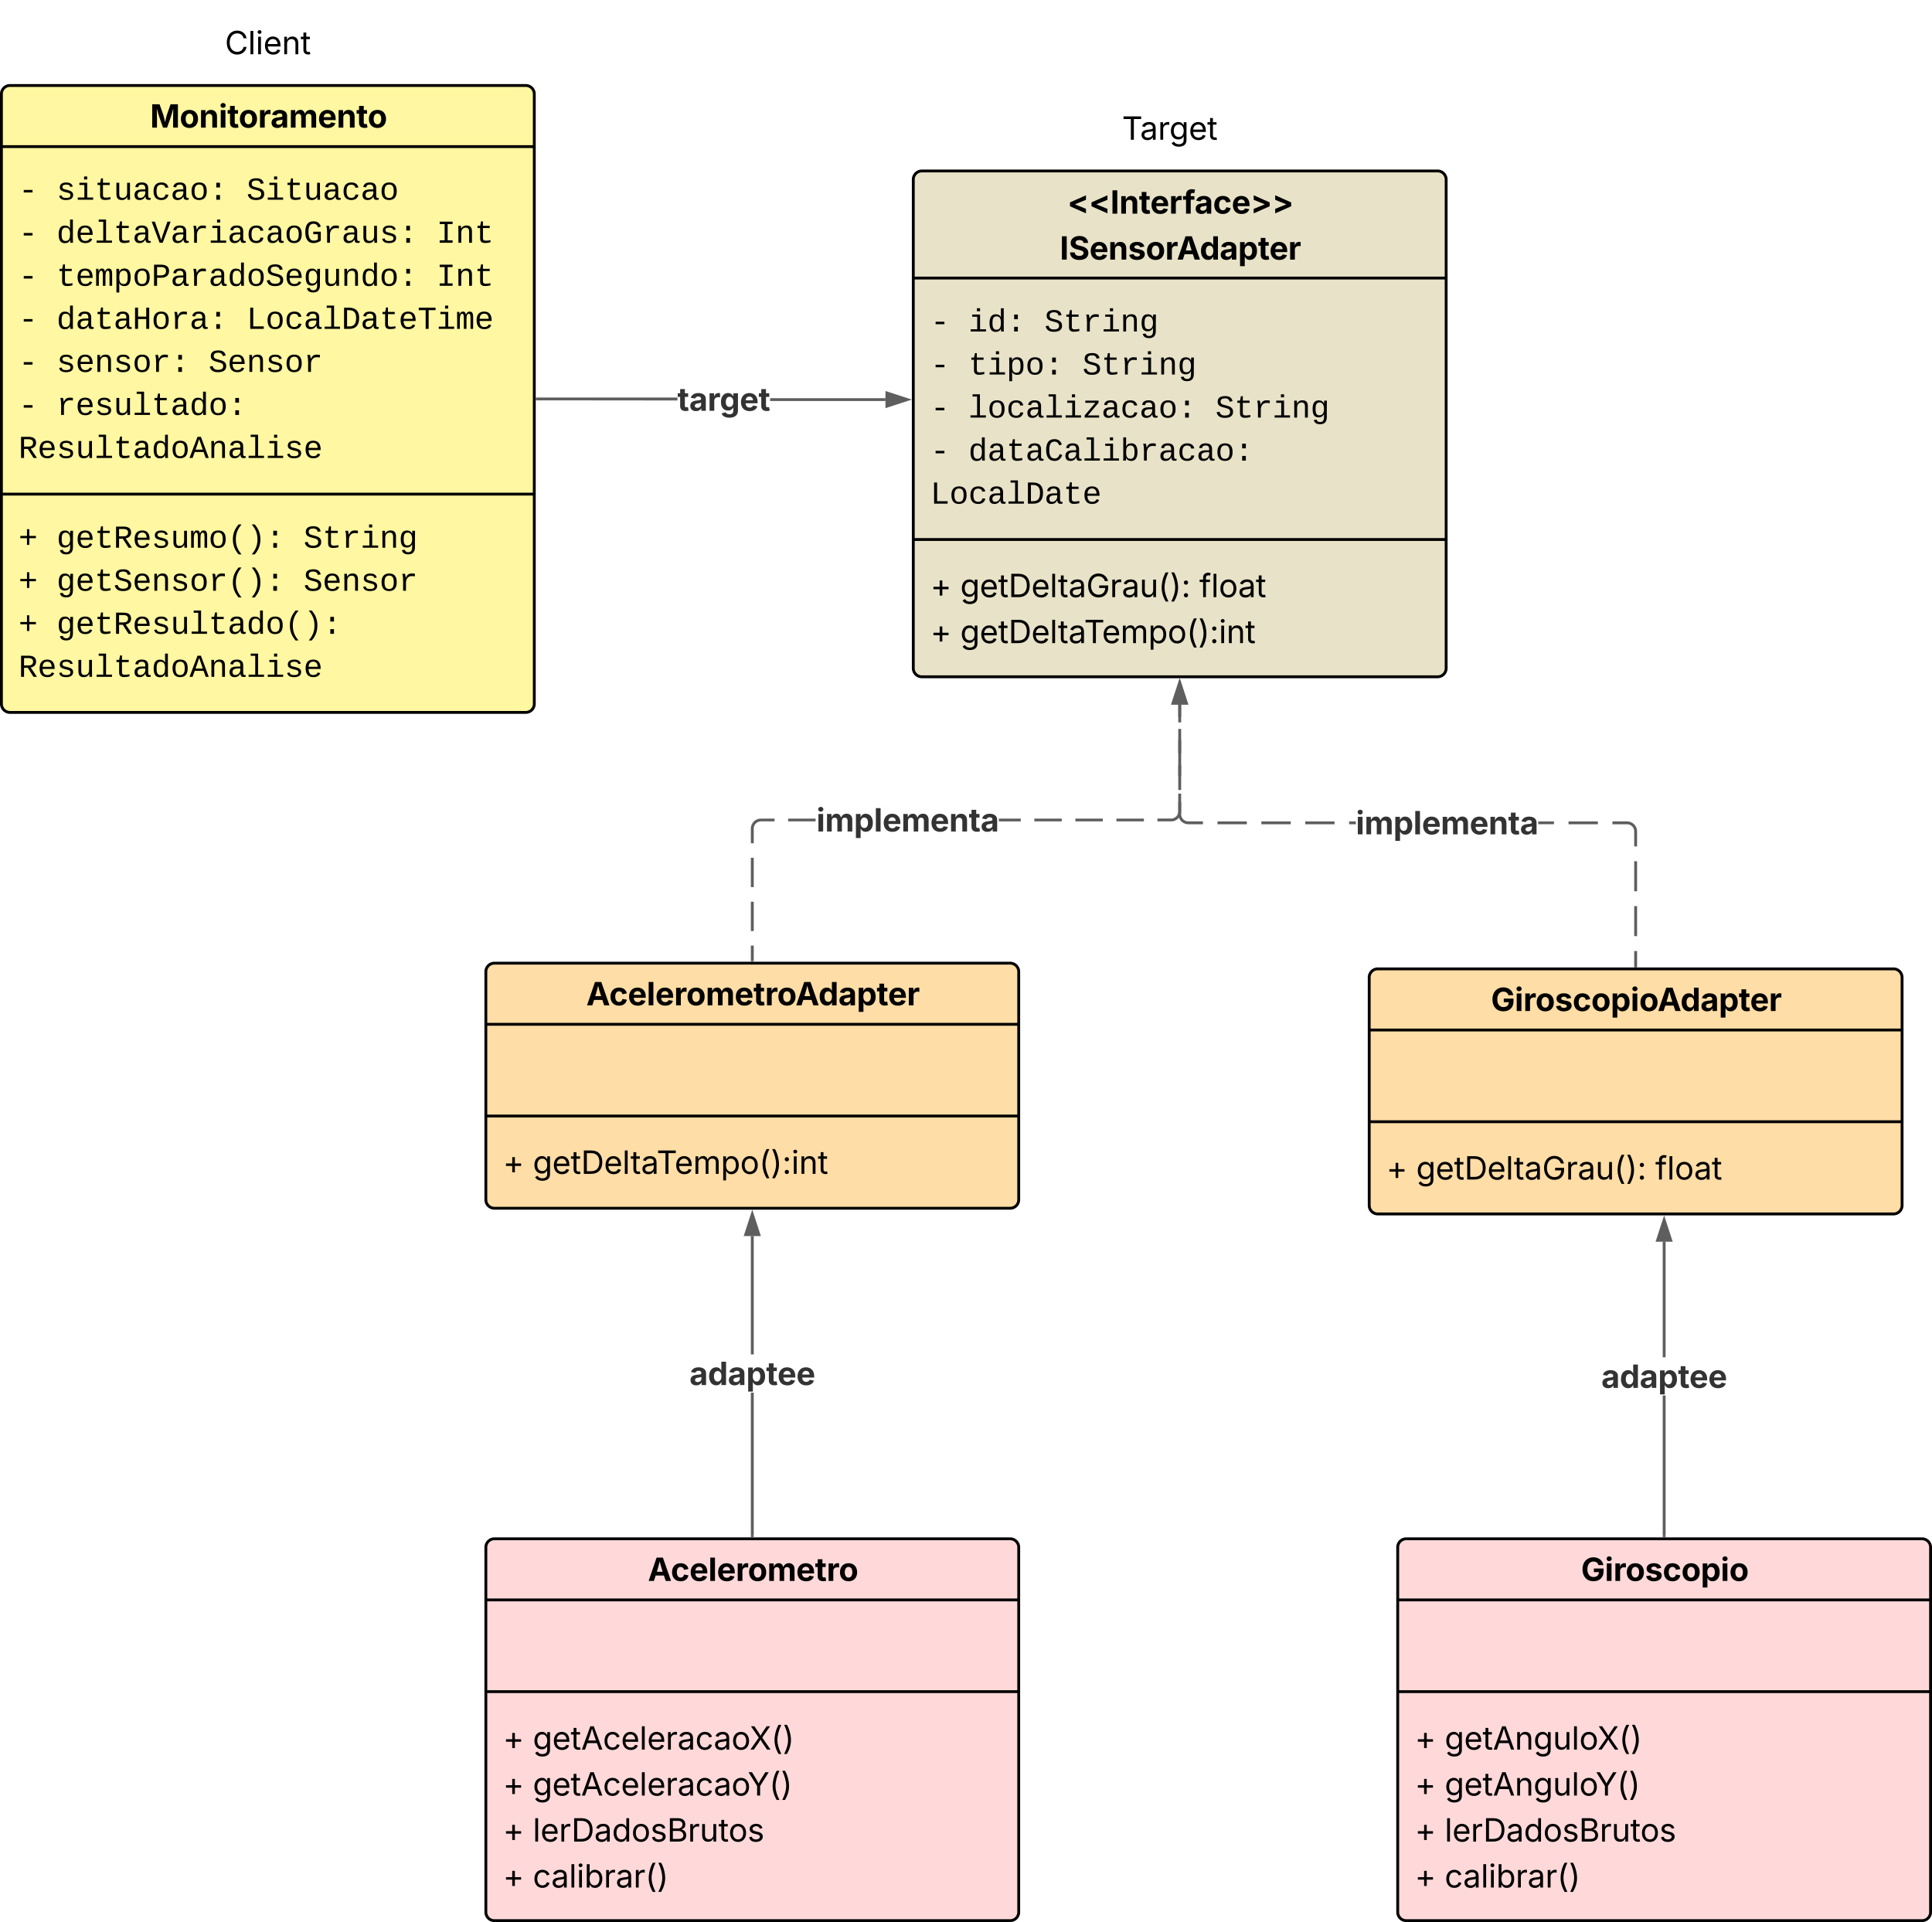 <svg xmlns="http://www.w3.org/2000/svg" xmlns:xlink="http://www.w3.org/1999/xlink" xmlns:lucid="lucid" width="1356" height="1349"><g transform="translate(-219 -340)" lucid:page-tab-id="0_0"><path d="M0 0h2000v2000H0z" fill="#fff"/><path d="M860 466a6 6 0 0 1 6-6h362a6 6 0 0 1 6 6v343a6 6 0 0 1-6 6H866a6 6 0 0 1-6-6z" stroke="#000" stroke-width="2" fill="#e8e2c8"/><path d="M860 535.15h374m-374 183.5h374" stroke="#000" stroke-width="2" fill="none"/><use xlink:href="#a" transform="matrix(1,0,0,1,868,468) translate(100.165 21.951)"/><use xlink:href="#b" transform="matrix(1,0,0,1,868,468) translate(94.843 54.217)"/><use xlink:href="#c" transform="matrix(1,0,0,1,872,543.154) translate(0 29.497)"/><use xlink:href="#d" transform="matrix(1,0,0,1,872,543.154) translate(26.671 29.497)"/><use xlink:href="#e" transform="matrix(1,0,0,1,872,543.154) translate(80.013 29.497)"/><use xlink:href="#c" transform="matrix(1,0,0,1,872,543.154) translate(0 59.705)"/><use xlink:href="#f" transform="matrix(1,0,0,1,872,543.154) translate(26.671 59.705)"/><use xlink:href="#e" transform="matrix(1,0,0,1,872,543.154) translate(106.684 59.705)"/><use xlink:href="#c" transform="matrix(1,0,0,1,872,543.154) translate(0 89.914)"/><use xlink:href="#g" transform="matrix(1,0,0,1,872,543.154) translate(26.671 89.914)"/><use xlink:href="#e" transform="matrix(1,0,0,1,872,543.154) translate(200.033 89.914)"/><use xlink:href="#c" transform="matrix(1,0,0,1,872,543.154) translate(0 120.122)"/><use xlink:href="#h" transform="matrix(1,0,0,1,872,543.154) translate(26.671 120.122)"/><use xlink:href="#i" transform="matrix(1,0,0,1,872,543.154) translate(0 150.33)"/><use xlink:href="#j" transform="matrix(1,0,0,1,872,726.661) translate(0 32.451)"/><use xlink:href="#k" transform="matrix(1,0,0,1,872,726.661) translate(20.953 32.451)"/><use xlink:href="#l" transform="matrix(1,0,0,1,872,726.661) translate(188.791 32.451)"/><use xlink:href="#m" transform="matrix(1,0,0,1,872,726.661) translate(0 64.717)"/><use xlink:href="#n" transform="matrix(1,0,0,1,872,726.661) translate(20.953 64.717)"/><path d="M920 406a6 6 0 0 1 6-6h228a6 6 0 0 1 6 6v48a6 6 0 0 1-6 6H926a6 6 0 0 1-6-6z" fill="none"/><use xlink:href="#o" transform="matrix(1,0,0,1,920,400) translate(86.477 38.084)"/><path d="M220 406a6 6 0 0 1 6-6h362a6 6 0 0 1 6 6v428a6 6 0 0 1-6 6H226a6 6 0 0 1-6-6z" stroke="#000" stroke-width="2" fill="#fff7a1"/><path d="M220 442.9h374M220 686.8h374" stroke="#000" stroke-width="2" fill="none"/><use xlink:href="#p" transform="matrix(1,0,0,1,228,408) translate(96.357 21.584)"/><use xlink:href="#c" transform="matrix(1,0,0,1,232,450.888) translate(0 29.289)"/><use xlink:href="#q" transform="matrix(1,0,0,1,232,450.888) translate(26.671 29.289)"/><use xlink:href="#r" transform="matrix(1,0,0,1,232,450.888) translate(160.026 29.289)"/><use xlink:href="#c" transform="matrix(1,0,0,1,232,450.888) translate(0 59.497)"/><use xlink:href="#s" transform="matrix(1,0,0,1,232,450.888) translate(26.671 59.497)"/><use xlink:href="#t" transform="matrix(1,0,0,1,232,450.888) translate(293.381 59.497)"/><use xlink:href="#c" transform="matrix(1,0,0,1,232,450.888) translate(0 89.705)"/><use xlink:href="#u" transform="matrix(1,0,0,1,232,450.888) translate(26.671 89.705)"/><use xlink:href="#t" transform="matrix(1,0,0,1,232,450.888) translate(293.381 89.705)"/><use xlink:href="#c" transform="matrix(1,0,0,1,232,450.888) translate(0 119.914)"/><use xlink:href="#v" transform="matrix(1,0,0,1,232,450.888) translate(26.671 119.914)"/><use xlink:href="#w" transform="matrix(1,0,0,1,232,450.888) translate(160.026 119.914)"/><use xlink:href="#c" transform="matrix(1,0,0,1,232,450.888) translate(0 150.122)"/><use xlink:href="#x" transform="matrix(1,0,0,1,232,450.888) translate(26.671 150.122)"/><use xlink:href="#y" transform="matrix(1,0,0,1,232,450.888) translate(133.355 150.122)"/><use xlink:href="#c" transform="matrix(1,0,0,1,232,450.888) translate(0 180.33)"/><use xlink:href="#z" transform="matrix(1,0,0,1,232,450.888) translate(26.671 180.33)"/><use xlink:href="#A" transform="matrix(1,0,0,1,232,450.888) translate(0 210.539)"/><use xlink:href="#B" transform="matrix(1,0,0,1,232,694.812) translate(0 29.601)"/><use xlink:href="#C" transform="matrix(1,0,0,1,232,694.812) translate(26.671 29.601)"/><use xlink:href="#e" transform="matrix(1,0,0,1,232,694.812) translate(200.033 29.601)"/><use xlink:href="#B" transform="matrix(1,0,0,1,232,694.812) translate(0 59.809)"/><use xlink:href="#D" transform="matrix(1,0,0,1,232,694.812) translate(26.671 59.809)"/><use xlink:href="#y" transform="matrix(1,0,0,1,232,694.812) translate(200.033 59.809)"/><use xlink:href="#B" transform="matrix(1,0,0,1,232,694.812) translate(0 90.018)"/><use xlink:href="#E" transform="matrix(1,0,0,1,232,694.812) translate(26.671 90.018)"/><use xlink:href="#A" transform="matrix(1,0,0,1,232,694.812) translate(0 120.226)"/><path d="M287 346a6 6 0 0 1 6-6h228a6 6 0 0 1 6 6v48a6 6 0 0 1-6 6H293a6 6 0 0 1-6-6z" fill="none"/><use xlink:href="#F" transform="matrix(1,0,0,1,287.001,340) translate(89.824 38.084)"/><path d="M840.5 619.47v1.95h-80.96v-1.95zm-244.5 1.5v-1.95h98.47V621z" stroke="#5e5e5e" stroke-width=".05" fill="#5e5e5e"/><path d="M596.03 620.98H595V619h1.03z" fill="#5e5e5e"/><path stroke="#5e5e5e" stroke-width=".05" fill="#5e5e5e"/><path d="M855.76 620.44l-14.26 4.64v-9.27z" fill="#5e5e5e"/><path d="M858.92 620.44l-18.4 5.98v-11.95zm-16.45 3.3l10.14-3.3-10.13-3.3z" stroke="#5e5e5e" stroke-width=".05" fill="#5e5e5e"/><use xlink:href="#G" transform="matrix(1,0,0,1,694.465,606.777) translate(0 21.528)"/><path d="M1180 1026a6 6 0 0 1 6-6h362a6 6 0 0 1 6 6v160a6 6 0 0 1-6 6h-362a6 6 0 0 1-6-6z" stroke="#000" stroke-width="2" fill="#ffdda6"/><path d="M1180 1062.9h374m-374 64.38h374" stroke="#000" stroke-width="2" fill="none"/><g><use xlink:href="#H" transform="matrix(1,0,0,1,1188,1028) translate(77.449 21.584)"/></g><g><use xlink:href="#m" transform="matrix(1,0,0,1,1192,1135.276) translate(0 32.584)"/><use xlink:href="#I" transform="matrix(1,0,0,1,1192,1135.276) translate(20.953 32.584)"/><use xlink:href="#J" transform="matrix(1,0,0,1,1192,1135.276) translate(188.791 32.584)"/></g><path d="M1367.98 1018h-1.95v-10.5h1.95zm0-21h-1.95v-21h1.95zm0-31.5h-1.95v-21h1.95zm-5.9-48.9l1.08.26 1 .42.94.58.84.7.7.84.58.93.42 1 .25 1.08.08 1.06V934h-1.95v-10.46l-.07-.83-.18-.75-.3-.73-.42-.67-.5-.6-.6-.5-.68-.43-.73-.3-.76-.18-.84-.06h-10.23v-1.96h10.3zm-21.6 1.88h-20.55v-1.96h20.54zm-169.88 0h-4.67v-1.96h4.67zm-14.93 0h-20.54v-1.96h20.54zm-30.8 0h-20.54v-1.96h20.54zm-30.8 0h-20.54v-1.96h20.54zm-46.1-7.02l.07.83.18.75.3.73.42.67.5.6.6.5.68.43.73.3.76.18.84.06h10.23v1.96h-10.3l-1.06-.1-1.06-.24-1-.42-.94-.58-.83-.7-.7-.84-.6-.93-.4-1-.26-1.08-.07-1.06v-8.6h1.95zm261.7 7h-11v-1.94h11zm-261.7-24.07h-1.94v-17.12h1.95zm0-25.68h-1.94v-17.1h1.95zm0-25.66h-1.94v-8.56h1.95z" stroke="#5e5e5e" stroke-width=".05" fill="#5e5e5e"/><path d="M1367.98 1019h-1.95v-1.03h1.95z" fill="#5e5e5e"/><path stroke="#5e5e5e" stroke-width=".05" fill="#5e5e5e"/><path d="M1051.64 833.5h-9.27l4.63-14.26z" fill="#5e5e5e"/><path d="M1052.98 834.48h-11.96l5.98-18.4zm-9.27-1.95h6.6l-3.3-10.14z" stroke="#5e5e5e" stroke-width=".05" fill="#5e5e5e"/><g><use xlink:href="#K" transform="matrix(1,0,0,1,1170.604,904.056) translate(0 21.528)"/></g><path d="M560 1426a6 6 0 0 1 6-6h362a6 6 0 0 1 6 6v256a6 6 0 0 1-6 6H566a6 6 0 0 1-6-6z" stroke="#000" stroke-width="2" fill="#ffd9d9"/><path d="M560 1462.9h374m-374 64.38h374" stroke="#000" stroke-width="2" fill="none"/><g><use xlink:href="#L" transform="matrix(1,0,0,1,568,1428) translate(105.71 21.584)"/></g><g><use xlink:href="#j" transform="matrix(1,0,0,1,572,1535.276) translate(0 32.685)"/><use xlink:href="#M" transform="matrix(1,0,0,1,572,1535.276) translate(20.953 32.685)"/><use xlink:href="#m" transform="matrix(1,0,0,1,572,1535.276) translate(0 64.951)"/><use xlink:href="#N" transform="matrix(1,0,0,1,572,1535.276) translate(20.953 64.951)"/><use xlink:href="#m" transform="matrix(1,0,0,1,572,1535.276) translate(0 97.217)"/><use xlink:href="#O" transform="matrix(1,0,0,1,572,1535.276) translate(20.953 97.217)"/><use xlink:href="#m" transform="matrix(1,0,0,1,572,1535.276) translate(0 129.482)"/><use xlink:href="#P" transform="matrix(1,0,0,1,572,1535.276) translate(20.953 129.482)"/></g><path d="M560 1022a6 6 0 0 1 6-6h362a6 6 0 0 1 6 6v160a6 6 0 0 1-6 6H566a6 6 0 0 1-6-6z" stroke="#000" stroke-width="2" fill="#ffdda6"/><path d="M560 1058.9h374m-374 64.38h374" stroke="#000" stroke-width="2" fill="none"/><g><use xlink:href="#Q" transform="matrix(1,0,0,1,568,1024) translate(62.481 21.584)"/></g><g><use xlink:href="#m" transform="matrix(1,0,0,1,572,1131.276) translate(0 32.584)"/><use xlink:href="#n" transform="matrix(1,0,0,1,572,1131.276) translate(20.953 32.584)"/></g><path d="M747.98 1014h-1.95v-10.28h1.95zm0-20.56h-1.95V972.9h1.95zm0-30.83h-1.95v-20.54h1.95zm14.62-46.13h-9.56l-.82.07-.77.18-.73.3-.67.42-.6.5-.5.6-.42.68-.3.73-.2.76-.05.84v10.24h-1.95v-10.32l.08-1.05.26-1.06.42-1 .58-.94.7-.83.84-.72.93-.57 1-.42 1.08-.25 1.06-.08h9.64zm28.8 0h-19.2v-1.95h19.2zm172.8 0H945v-1.95h19.2zm28.8 0h-19.2v-1.95H993zm28.8 0h-19.2v-1.95h19.2zm26.18-6.93l-.1 1.05-.24 1.06-.42 1-.57.94-.72.83-.83.72-.93.57-1 .42-1.08.25-1.06.08h-9.64v-1.96h9.56l.83-.06.75-.18.73-.3.67-.42.6-.5.5-.6.42-.68.3-.73.2-.76.06-.84V897h1.95zm-112.58 6.94h-15.3v-1.96h15.3zm112.58-31.98h-1.95v-25h1.95zm0-37.5h-1.95v-12.5h1.95z" stroke="#5e5e5e" stroke-width=".05" fill="#5e5e5e"/><path d="M747.98 1015h-1.95v-1.03h1.95z" fill="#5e5e5e"/><path stroke="#5e5e5e" stroke-width=".05" fill="#5e5e5e"/><path d="M1051.64 833.5h-9.27l4.63-14.26z" fill="#5e5e5e"/><path d="M1052.98 834.48h-11.96l5.98-18.4zm-9.27-1.95h6.6l-3.3-10.14z" stroke="#5e5e5e" stroke-width=".05" fill="#5e5e5e"/><g><use xlink:href="#K" transform="matrix(1,0,0,1,792.026,902.056) translate(0 21.528)"/></g><path d="M1200 1426a6 6 0 0 1 6-6h362a6 6 0 0 1 6 6v256a6 6 0 0 1-6 6h-362a6 6 0 0 1-6-6z" stroke="#000" stroke-width="2" fill="#ffd9d9"/><path d="M1200 1462.9h374m-374 64.38h374" stroke="#000" stroke-width="2" fill="none"/><g><use xlink:href="#R" transform="matrix(1,0,0,1,1208,1428) translate(120.678 21.584)"/></g><g><use xlink:href="#j" transform="matrix(1,0,0,1,1212,1535.276) translate(0 32.685)"/><use xlink:href="#S" transform="matrix(1,0,0,1,1212,1535.276) translate(20.953 32.685)"/><use xlink:href="#m" transform="matrix(1,0,0,1,1212,1535.276) translate(0 64.951)"/><use xlink:href="#T" transform="matrix(1,0,0,1,1212,1535.276) translate(20.953 64.951)"/><use xlink:href="#m" transform="matrix(1,0,0,1,1212,1535.276) translate(0 97.217)"/><use xlink:href="#O" transform="matrix(1,0,0,1,1212,1535.276) translate(20.953 97.217)"/><use xlink:href="#m" transform="matrix(1,0,0,1,1212,1535.276) translate(0 129.482)"/><use xlink:href="#P" transform="matrix(1,0,0,1,1212,1535.276) translate(20.953 129.482)"/></g><path d="M747.98 1418h-1.95v-100.56h1.95zm0-127.44h-1.95v-83.06h1.95z" stroke="#5e5e5e" stroke-width=".05" fill="#5e5e5e"/><path d="M747.98 1419h-1.95v-1.03h1.95z" fill="#5e5e5e"/><path stroke="#5e5e5e" stroke-width=".05" fill="#5e5e5e"/><path d="M751.64 1206.5h-9.27l4.63-14.26z" fill="#5e5e5e"/><path d="M752.98 1207.48h-11.96l5.98-18.4zm-9.27-1.95h6.6l-3.3-10.14z" stroke="#5e5e5e" stroke-width=".05" fill="#5e5e5e"/><g><use xlink:href="#U" transform="matrix(1,0,0,1,702.893,1290.556) translate(0 21.528)"/></g><path d="M1387.98 1418h-1.95v-98.56h1.95zm0-125.44h-1.95v-81.06h1.95z" stroke="#5e5e5e" stroke-width=".05" fill="#5e5e5e"/><path d="M1387.98 1419h-1.95v-1.03h1.95z" fill="#5e5e5e"/><path stroke="#5e5e5e" stroke-width=".05" fill="#5e5e5e"/><path d="M1391.64 1210.5h-9.27l4.63-14.26z" fill="#5e5e5e"/><path d="M1392.98 1211.48h-11.96l5.98-18.4zm-9.27-1.95h6.6l-3.3-10.14z" stroke="#5e5e5e" stroke-width=".05" fill="#5e5e5e"/><g><use xlink:href="#U" transform="matrix(1,0,0,1,1342.893,1292.556) translate(0 21.528)"/></g><defs><path d="M166-471v-247l1019-454v289L492-601v13l693 282v287" id="V"/><path d="M440-1490V0H135v-1490h305" id="W"/><path d="M428-647V0H128v-1118h283l4 231c63-156 176-245 348-245 232 0 384 159 384 421V0H847v-659c0-139-76-222-202-222-128 0-217 86-217 234" id="X"/><path d="M683-1118v229H474v562c0 71 29 104 102 104 23 0 73-7 95-13l43 225C647 9 580 16 520 16 296 16 174-96 174-301v-588H20v-229h154v-266h300v266h209" id="Y"/><path d="M633 22C291 22 81-200 81-553c0-345 210-579 537-579 292 0 525 185 525 567v84H378c7 183 109 277 260 277 105 0 184-46 216-132l272 51C1071-99 893 22 633 22zM380-669h474c-15-146-94-237-233-237-143 0-229 99-241 237" id="Z"/><path d="M128 0v-1118h290v195h12c54-169 184-238 367-200v268c-27-8-86-15-130-15-138 0-239 95-239 234V0H128" id="aa"/><path d="M750-1118v229H516V0H217v-889H20v-229h197v-86c0-238 156-356 363-356 94 0 178 20 215 31l-54 226c-25-7-61-15-100-15-123-3-131 84-125 200h234" id="ab"/><path d="M440 22C227 22 68-92 68-313c0-250 202-322 422-343 195-21 271-24 271-105 0-95-63-149-175-149-116 0-187 57-211 129l-275-46c57-194 237-305 487-305 240 0 474 108 474 379V0H777v-155h-10C713-51 605 22 440 22zm85-211c140 0 238-93 238-211v-121c-37 26-156 42-222 51-111 16-185 59-185 149 0 87 70 132 169 132" id="ac"/><path d="M628 22C291 22 81-210 81-554c0-346 210-578 547-578 265 0 455 142 497 372l-279 52c-25-116-99-188-215-188-160 0-244 139-244 341 0 200 84 341 244 341 116 0 193-74 217-195l279 51C1085-123 896 22 628 22" id="ad"/><path d="M1224-471L205-19v-287l694-281v-14L205-883v-289l1019 454v247" id="ae"/><g id="a"><use transform="matrix(0.011,0,0,0.011,0,0)" xlink:href="#V"/><use transform="matrix(0.011,0,0,0.011,15.082,0)" xlink:href="#V"/><use transform="matrix(0.011,0,0,0.011,30.165,0)" xlink:href="#W"/><use transform="matrix(0.011,0,0,0.011,36.404,0)" xlink:href="#X"/><use transform="matrix(0.011,0,0,0.011,50.239,0)" xlink:href="#Y"/><use transform="matrix(0.011,0,0,0.011,58.16,0)" xlink:href="#Z"/><use transform="matrix(0.011,0,0,0.011,71.398,0)" xlink:href="#aa"/><use transform="matrix(0.011,0,0,0.011,80.881,0)" xlink:href="#ab"/><use transform="matrix(0.011,0,0,0.011,89.29,0)" xlink:href="#ac"/><use transform="matrix(0.011,0,0,0.011,102.192,0)" xlink:href="#ad"/><use transform="matrix(0.011,0,0,0.011,115.267,0)" xlink:href="#Z"/><use transform="matrix(0.011,0,0,0.011,128.505,0)" xlink:href="#ae"/><use transform="matrix(0.011,0,0,0.011,143.587,0)" xlink:href="#ae"/></g><path d="M681 22C323 22 94-145 85-462h297c10 151 131 226 296 226 163 0 271-77 271-190 0-102-95-149-257-189l-164-41c-252-61-403-188-403-405 0-269 236-449 560-449 330 0 546 183 551 445H941c-11-119-106-188-259-188-156 0-244 72-244 172-3 156 226 185 373 221 250 61 445 186 445 436 0 271-213 446-575 446" id="af"/><path d="M572 22C302 22 117-98 78-306l279-48c29 105 101 156 224 156 114 0 185-48 185-115 0-118-228-130-337-155-215-49-322-150-322-317 0-215 187-347 470-347 265 0 424 116 466 298l-266 47c-24-76-87-130-196-130-98 0-174 46-174 113 0 56 38 95 144 117l201 40c216 44 320 143 320 302 0 220-207 367-500 367" id="ag"/><path d="M628 22C291 22 81-210 81-554c0-346 210-578 547-578 336 0 547 232 547 578 0 344-211 576-547 576zm0-236c160 0 242-146 242-341 0-197-82-341-242-341S387-753 387-555c0 195 81 341 241 341" id="ah"/><path d="M49 0l509-1490h400L1480 0h-339l-115-346H497L386 0H49zm524-585h374c-75-213-124-402-192-666-66 268-110 453-182 666" id="ai"/><path d="M537 19C279 19 81-185 81-557c0-382 206-575 454-575 190 0 278 113 318 202h10v-560h300V0H868v-179h-15C812-89 719 19 537 19zm92-241c153 0 240-134 240-336 0-203-86-334-240-334-158 0-240 138-240 334 0 197 84 336 240 336" id="aj"/><path d="M128 418v-1536h295v188h14c41-89 129-202 319-202 248 0 453 193 453 575 0 372-197 576-455 576-183 0-275-108-317-198h-9v597H128zm534-640c156 0 240-139 240-336 0-196-83-334-240-334-154 0-241 131-241 334 0 202 88 336 241 336" id="ak"/><g id="b"><use transform="matrix(0.011,0,0,0.011,0,0)" xlink:href="#W"/><use transform="matrix(0.011,0,0,0.011,6.239,0)" xlink:href="#af"/><use transform="matrix(0.011,0,0,0.011,20.79,0)" xlink:href="#Z"/><use transform="matrix(0.011,0,0,0.011,34.028,0)" xlink:href="#X"/><use transform="matrix(0.011,0,0,0.011,47.862,0)" xlink:href="#ag"/><use transform="matrix(0.011,0,0,0.011,60.308,0)" xlink:href="#ah"/><use transform="matrix(0.011,0,0,0.011,73.937,0)" xlink:href="#aa"/><use transform="matrix(0.011,0,0,0.011,82.107,0)" xlink:href="#ai"/><use transform="matrix(0.011,0,0,0.011,98.188,0)" xlink:href="#aj"/><use transform="matrix(0.011,0,0,0.011,112.196,0)" xlink:href="#ac"/><use transform="matrix(0.011,0,0,0.011,125.098,0)" xlink:href="#ak"/><use transform="matrix(0.011,0,0,0.011,139.106,0)" xlink:href="#Y"/><use transform="matrix(0.011,0,0,0.011,147.027,0)" xlink:href="#Z"/><use transform="matrix(0.011,0,0,0.011,160.265,0)" xlink:href="#aa"/></g><path d="M334-464v-160h560v160H334" id="al"/><use transform="matrix(0.011,0,0,0.011,0,0)" xlink:href="#al" id="c"/><path d="M745-142h380V0H143v-142h422v-798H246v-142h499v940zM545-1292v-192h200v192H545" id="am"/><path d="M865-914c-3-187-2-380-2-570h180v1261c0 76 1 155 6 223H877c-8-49-9-116-10-174h-5C801-44 708 26 530 26c-135 0-234-46-297-139s-95-232-95-419c0-377 131-566 392-566 176 0 271 63 335 184zm-286-51c-222 0-255 197-255 427 0 229 31 425 253 425 237 0 286-195 286-441 0-238-52-411-284-411" id="an"/><path d="M496 0v-299h235V0H496zm0-783v-299h235v299H496" id="ao"/><g id="d"><use transform="matrix(0.011,0,0,0.011,0,0)" xlink:href="#am"/><use transform="matrix(0.011,0,0,0.011,13.336,0)" xlink:href="#an"/><use transform="matrix(0.011,0,0,0.011,26.671,0)" xlink:href="#ao"/></g><path d="M614-1226c-167 1-283 53-283 213 0 183 186 193 334 234 230 63 463 120 463 409 0 286-219 387-518 390C309 23 131-98 79-338l185-37c34 165 149 248 351 246 184-2 324-58 324-238 0-203-207-221-372-266-210-57-422-111-422-377 0-267 201-356 470-360 279-5 430 101 480 324l-188 33c-28-141-121-215-293-213" id="ap"/><path d="M682 16c-209 0-323-80-324-285v-671H190v-142h170l58-282h120v282h432v142H538v652c2 114 60 155 182 155 106 0 209-16 297-34v137C921-4 806 16 682 16" id="aq"/><path d="M839-1102c70 0 148 7 206 17v167c-112-18-268-36-363 15-129 69-208 203-208 395V0H294c-10-367 32-789-52-1082h171c21 75 41 161 48 250h5c67-152 152-270 373-270" id="ar"/><path d="M706-1102c241 0 344 136 343 381V0H868v-695c1-168-57-273-220-268-190 6-283 138-283 336V0H185c-3-360 6-732-6-1082h170c4 54 7 126 8 185h3c63-121 164-204 346-205" id="as"/><path d="M1048-32c-2 300-135 456-433 456-222-1-358-88-400-267l184-25c22 99 100 157 222 156 184-2 248-125 248-315 0-64 3-133-2-194C807-100 706-13 524-12c-306 0-381-228-381-537 0-318 85-550 400-550 164 0 271 83 325 202h3c1-60 3-134 12-185h171c-13 339-4 702-6 1050zM585-145c210-8 284-178 284-406 0-192-52-331-177-392-33-16-69-22-104-22-223 2-259 184-259 414 0 229 31 415 256 406" id="at"/><g id="e"><use transform="matrix(0.011,0,0,0.011,0,0)" xlink:href="#ap"/><use transform="matrix(0.011,0,0,0.011,13.336,0)" xlink:href="#aq"/><use transform="matrix(0.011,0,0,0.011,26.671,0)" xlink:href="#ar"/><use transform="matrix(0.011,0,0,0.011,40.007,0)" xlink:href="#am"/><use transform="matrix(0.011,0,0,0.011,53.342,0)" xlink:href="#as"/><use transform="matrix(0.011,0,0,0.011,66.678,0)" xlink:href="#at"/></g><path d="M698-1104c312 3 392 244 392 558 0 315-82 566-392 566-169 0-277-65-331-184h-5c8 188 2 394 4 589H185V-858c0-76-1-156-6-224h175c6 52 9 120 10 178h4c58-122 150-202 330-200zm-49 991c225 0 255-203 255-433 0-225-32-419-253-419-236 0-285 192-285 441 0 237 53 411 283 411" id="au"/><path d="M615-1102c343 0 484 203 482 560-1 347-147 562-488 562-336 0-475-219-479-562-4-349 156-560 485-560zm-8 989c240 0 301-180 301-429 0-245-55-427-290-427-236 0-299 181-299 427 0 243 61 429 288 429" id="av"/><g id="f"><use transform="matrix(0.011,0,0,0.011,0,0)" xlink:href="#aq"/><use transform="matrix(0.011,0,0,0.011,13.336,0)" xlink:href="#am"/><use transform="matrix(0.011,0,0,0.011,26.671,0)" xlink:href="#au"/><use transform="matrix(0.011,0,0,0.011,40.007,0)" xlink:href="#av"/><use transform="matrix(0.011,0,0,0.011,53.342,0)" xlink:href="#ao"/></g><path d="M736-142h380V0H134v-142h422v-1200H267v-142h469v1342" id="aw"/><path d="M631 20c-350 0-501-215-501-562 0-355 162-560 502-560 250 0 399 118 446 323l-192 14c-23-124-109-196-262-196-242 0-305 171-305 415 1 245 61 427 304 427 151 0 248-77 267-215l190 12C1039-107 883 20 631 20" id="ax"/><path d="M1000-272c3 95 12 159 101 161 21 0 41-3 59-7V-6c-44 10-86 16-139 16-141 2-191-84-197-217h-6C748-76 648 20 446 20c-207 0-318-120-318-322 0-266 194-348 454-354l236-4c12-191-40-305-222-305-140 0-220 47-232 172l-188-17c33-204 181-292 423-292 255 0 401 118 401 364v466zm-683-27c0 109 63 184 175 182 166-3 259-96 306-217 24-65 20-120 20-200-232 7-501-28-501 235" id="ay"/><path d="M147 0v-137l681-806H187v-139h844v137L349-139h719V0H147" id="az"/><g id="g"><use transform="matrix(0.011,0,0,0.011,0,0)" xlink:href="#aw"/><use transform="matrix(0.011,0,0,0.011,13.336,0)" xlink:href="#av"/><use transform="matrix(0.011,0,0,0.011,26.671,0)" xlink:href="#ax"/><use transform="matrix(0.011,0,0,0.011,40.007,0)" xlink:href="#ay"/><use transform="matrix(0.011,0,0,0.011,53.342,0)" xlink:href="#aw"/><use transform="matrix(0.011,0,0,0.011,66.678,0)" xlink:href="#am"/><use transform="matrix(0.011,0,0,0.011,80.013,0)" xlink:href="#az"/><use transform="matrix(0.011,0,0,0.011,93.349,0)" xlink:href="#ay"/><use transform="matrix(0.011,0,0,0.011,106.684,0)" xlink:href="#ax"/><use transform="matrix(0.011,0,0,0.011,120.02,0)" xlink:href="#ay"/><use transform="matrix(0.011,0,0,0.011,133.355,0)" xlink:href="#av"/><use transform="matrix(0.011,0,0,0.011,146.691,0)" xlink:href="#ao"/></g><path d="M650-1214c-281 0-336 244-336 533 0 295 60 546 347 546 188 0 263-142 322-282l159 65C1058-155 935 20 659 20c-401 0-546-295-546-701 0-407 135-689 536-689 264 0 391 146 466 335l-168 65c-47-129-127-244-297-244" id="aA"/><path d="M365-904c58-129 161-200 334-200 130 0 228 46 293 138s98 233 98 420c0 189-34 331-102 425S824 20 698 20c-170 0-275-64-336-184 0 55-3 116-9 164H179c5-68 6-147 6-223v-1261h180c-2 193 4 394-4 580h4zm283 791c221 0 256-197 256-427 0-229-34-425-254-425-236 0-285 195-285 441 0 237 53 411 283 411" id="aB"/><g id="h"><use transform="matrix(0.011,0,0,0.011,0,0)" xlink:href="#an"/><use transform="matrix(0.011,0,0,0.011,13.336,0)" xlink:href="#ay"/><use transform="matrix(0.011,0,0,0.011,26.671,0)" xlink:href="#aq"/><use transform="matrix(0.011,0,0,0.011,40.007,0)" xlink:href="#ay"/><use transform="matrix(0.011,0,0,0.011,53.342,0)" xlink:href="#aA"/><use transform="matrix(0.011,0,0,0.011,66.678,0)" xlink:href="#ay"/><use transform="matrix(0.011,0,0,0.011,80.013,0)" xlink:href="#aw"/><use transform="matrix(0.011,0,0,0.011,93.349,0)" xlink:href="#am"/><use transform="matrix(0.011,0,0,0.011,106.684,0)" xlink:href="#aB"/><use transform="matrix(0.011,0,0,0.011,120.02,0)" xlink:href="#ar"/><use transform="matrix(0.011,0,0,0.011,133.355,0)" xlink:href="#ay"/><use transform="matrix(0.011,0,0,0.011,146.691,0)" xlink:href="#ax"/><use transform="matrix(0.011,0,0,0.011,160.026,0)" xlink:href="#ay"/><use transform="matrix(0.011,0,0,0.011,173.362,0)" xlink:href="#av"/><use transform="matrix(0.011,0,0,0.011,186.697,0)" xlink:href="#ao"/></g><path d="M237 0v-1349h191v1193h672V0H237" id="aC"/><path d="M473-1349c438-1 655 221 652 661C1122-268 945-8 532 0H162v-1349h311zm42 1193c308-4 416-205 418-532 2-330-131-509-459-505H353v1037h162" id="aD"/><path d="M617-1102c355 0 481 238 477 599H322c5 222 84 388 301 388 144 0 244-59 284-166l158 45C1002-72 854 20 623 20c-342 0-490-220-490-568 0-346 151-554 484-554zm291 461c-18-192-90-328-289-328-194 0-287 128-295 328h584" id="aE"/><g id="i"><use transform="matrix(0.011,0,0,0.011,0,0)" xlink:href="#aC"/><use transform="matrix(0.011,0,0,0.011,13.336,0)" xlink:href="#av"/><use transform="matrix(0.011,0,0,0.011,26.671,0)" xlink:href="#ax"/><use transform="matrix(0.011,0,0,0.011,40.007,0)" xlink:href="#ay"/><use transform="matrix(0.011,0,0,0.011,53.342,0)" xlink:href="#aw"/><use transform="matrix(0.011,0,0,0.011,66.678,0)" xlink:href="#aD"/><use transform="matrix(0.011,0,0,0.011,80.013,0)" xlink:href="#ay"/><use transform="matrix(0.011,0,0,0.011,93.349,0)" xlink:href="#aq"/><use transform="matrix(0.011,0,0,0.011,106.684,0)" xlink:href="#aE"/></g><path d="M593-100v-404H195v-159h398v-403h169v403h398v159H762v404H593" id="aF"/><use transform="matrix(0.011,0,0,0.011,0,0)" xlink:href="#aF" id="j"/><path d="M611 442c-248 0-391-105-460-228l146-94c47 65 117 165 314 165 178 0 307-82 307-266v-224h-17C863-141 792-18 576-18c-268 0-472-195-472-546 0-346 197-568 476-568 216 0 288 133 326 193h17v-179h175V29c0 289-215 413-487 413zm-5-620c203 0 314-146 314-390 0-237-108-403-314-403-213 0-319 180-319 403 0 230 109 390 319 390" id="aG"/><path d="M628 24c-324 0-524-230-524-574 0-343 198-582 503-582 237 0 487 146 487 559v75H286c9 234 145 362 343 362 132 0 231-58 273-172l174 48C1024-91 857 24 628 24zM287-650h624c-17-190-120-322-304-322-192 0-309 151-320 322" id="aH"/><path d="M598-1118v154H368v674c0 100 37 144 132 144 23 0 62-6 92-12L629-6c-37 13-88 20-134 20-193 0-307-107-307-290v-688H20v-154h168v-266h180v266h230" id="aI"/><path d="M645 0H180v-1490h484c435 0 692 280 692 742 0 466-257 748-711 748zM370-168h263c363 0 539-218 539-580 0-358-176-574-521-574H370v1154" id="aJ"/><path d="M338-1490V0H158v-1490h180" id="aK"/><path d="M471 26C259 26 90-98 90-318c0-256 228-303 435-329 202-27 287-16 287-108 0-139-79-219-234-219-161 0-248 86-283 164l-173-57c86-203 278-265 451-265 150 0 419 46 419 395V0H815v-152h-12C765-73 660 26 471 26zm31-159c199 0 310-134 310-271v-155c-30 35-226 55-295 64-131 17-246 59-246 186 0 116 97 176 231 176" id="aL"/><path d="M789 20c-398 0-667-293-667-764 0-473 273-766 655-766 315 0 558 198 612 487h-196c-61-191-204-311-415-311-262 0-471 207-471 590 0 380 208 588 482 588 249 0 420-165 425-427H828v-166h572v163c0 370-256 606-611 606" id="aM"/><path d="M158 0v-1118h174v172h12c41-113 157-188 290-188 26 0 70 2 91 3v181c-11-2-60-10-108-10-161 0-279 109-279 260V0H158" id="aN"/><path d="M537 14c-226 0-379-139-379-422v-710h180v695c0 172 97 275 253 275 160 0 281-109 281-300v-670h181V0H879v-209C806-46 684 14 537 14" id="aO"/><path d="M218-607c0-325 108-727 258-974h175c-155 315-250 682-250 974 0 265 78 531 250 886H476C306-10 218-315 218-607" id="aP"/><path d="M96 279C273-86 346-350 346-607c0-292-95-659-250-974h175c150 246 258 650 258 974 0 297-91 602-258 886H96" id="aQ"/><path d="M295 13c-75 0-135-60-135-135s60-135 135-135 135 60 135 135S370 13 295 13zm0-809c-75 0-135-60-135-135s60-135 135-135 135 60 135 135-60 135-135 135" id="aR"/><g id="k"><use transform="matrix(0.011,0,0,0.011,0,0)" xlink:href="#aG"/><use transform="matrix(0.011,0,0,0.011,13.628,0)" xlink:href="#aH"/><use transform="matrix(0.011,0,0,0.011,26.584,0)" xlink:href="#aI"/><use transform="matrix(0.011,0,0,0.011,33.854,0)" xlink:href="#aJ"/><use transform="matrix(0.011,0,0,0.011,49.891,0)" xlink:href="#aH"/><use transform="matrix(0.011,0,0,0.011,62.847,0)" xlink:href="#aK"/><use transform="matrix(0.011,0,0,0.011,68.555,0)" xlink:href="#aI"/><use transform="matrix(0.011,0,0,0.011,75.933,0)" xlink:href="#aL"/><use transform="matrix(0.011,0,0,0.011,88.411,0)" xlink:href="#aM"/><use transform="matrix(0.011,0,0,0.011,104.991,0)" xlink:href="#aN"/><use transform="matrix(0.011,0,0,0.011,113.357,0)" xlink:href="#aL"/><use transform="matrix(0.011,0,0,0.011,125.836,0)" xlink:href="#aO"/><use transform="matrix(0.011,0,0,0.011,138.976,0)" xlink:href="#aP"/><use transform="matrix(0.011,0,0,0.011,147.081,0)" xlink:href="#aQ"/><use transform="matrix(0.011,0,0,0.011,155.187,0)" xlink:href="#aR"/></g><path d="M678-1118v154H420V0H240v-964H20v-154h220v-149c0-194 155-293 318-293 85 0 141 18 168 30l-50 154c-19-6-47-17-97-17-111 0-159 58-159 166v109h258" id="aS"/><path d="M613 24c-304 0-509-231-509-576 0-350 205-580 509-580 305 0 511 230 511 580 0 345-206 576-511 576zm0-161c226 0 329-195 329-415 0-222-103-419-329-419-223 0-326 196-326 419 0 220 103 415 326 415" id="aT"/><g id="l"><use transform="matrix(0.011,0,0,0.011,0,0)" xlink:href="#aS"/><use transform="matrix(0.011,0,0,0.011,8.225,0)" xlink:href="#aK"/><use transform="matrix(0.011,0,0,0.011,13.607,0)" xlink:href="#aT"/><use transform="matrix(0.011,0,0,0.011,27.148,0)" xlink:href="#aL"/><use transform="matrix(0.011,0,0,0.011,39.627,0)" xlink:href="#aI"/></g><use transform="matrix(0.011,0,0,0.011,0,0)" xlink:href="#aF" id="m"/><path d="M98-1322v-168h1126v168H757V0H567v-1322H98" id="aU"/><path d="M158 0v-1118h175l1 205c55-151 181-225 313-225 147 0 245 90 285 228 53-141 190-228 352-228 194 0 352 125 352 384V0h-181v-749c0-161-105-225-225-225-151 0-243 103-243 244V0H807v-767c0-124-93-207-219-207-131 0-250 92-250 270V0H158" id="aV"/><path d="M158 418v-1536h174v179h20c37-59 106-193 324-193 279 0 474 222 474 576 0 356-194 580-473 580-213 0-288-135-325-197h-14v591H158zm492-555c209 0 317-186 317-421 0-232-105-413-317-413-206 0-314 166-314 413 0 249 111 421 314 421" id="aW"/><path d="M158 0v-1118h180V0H158zm91-1301c-68 0-125-53-125-119s57-119 125-119c69 0 126 53 126 119s-57 119-126 119" id="aX"/><path d="M338-670V0H158v-1118h173l1 207c72-158 192-221 342-221 226 0 378 139 378 422V0H872v-695c0-172-96-275-252-275-161 0-282 109-282 300" id="aY"/><g id="n"><use transform="matrix(0.011,0,0,0.011,0,0)" xlink:href="#aG"/><use transform="matrix(0.011,0,0,0.011,13.628,0)" xlink:href="#aH"/><use transform="matrix(0.011,0,0,0.011,26.584,0)" xlink:href="#aI"/><use transform="matrix(0.011,0,0,0.011,33.854,0)" xlink:href="#aJ"/><use transform="matrix(0.011,0,0,0.011,49.891,0)" xlink:href="#aH"/><use transform="matrix(0.011,0,0,0.011,62.847,0)" xlink:href="#aK"/><use transform="matrix(0.011,0,0,0.011,68.555,0)" xlink:href="#aI"/><use transform="matrix(0.011,0,0,0.011,75.933,0)" xlink:href="#aL"/><use transform="matrix(0.011,0,0,0.011,86.892,0)" xlink:href="#aU"/><use transform="matrix(0.011,0,0,0.011,99.501,0)" xlink:href="#aH"/><use transform="matrix(0.011,0,0,0.011,112.457,0)" xlink:href="#aV"/><use transform="matrix(0.011,0,0,0.011,131.923,0)" xlink:href="#aW"/><use transform="matrix(0.011,0,0,0.011,145.53,0)" xlink:href="#aT"/><use transform="matrix(0.011,0,0,0.011,158.854,0)" xlink:href="#aP"/><use transform="matrix(0.011,0,0,0.011,166.96,0)" xlink:href="#aQ"/><use transform="matrix(0.011,0,0,0.011,175.065,0)" xlink:href="#aR"/><use transform="matrix(0.011,0,0,0.011,181.467,0)" xlink:href="#aX"/><use transform="matrix(0.011,0,0,0.011,186.849,0)" xlink:href="#aY"/><use transform="matrix(0.011,0,0,0.011,199.978,0)" xlink:href="#aI"/></g><g id="o"><use transform="matrix(0.011,0,0,0.011,0,0)" xlink:href="#aU"/><use transform="matrix(0.011,0,0,0.011,12.717,0)" xlink:href="#aL"/><use transform="matrix(0.011,0,0,0.011,25.195,0)" xlink:href="#aN"/><use transform="matrix(0.011,0,0,0.011,33.192,0)" xlink:href="#aG"/><use transform="matrix(0.011,0,0,0.011,46.821,0)" xlink:href="#aH"/><use transform="matrix(0.011,0,0,0.011,59.776,0)" xlink:href="#aI"/></g><path d="M135 0v-1490h468l242 684c30 94 76 293 111 455 34-161 80-360 110-455l238-684h470V0h-307c0-447-3-765 11-1227-122 503-246 788-395 1227H826C676-435 552-717 427-1215c15 453 11 775 11 1215H135" id="aZ"/><path d="M128 0v-1118h300V0H128zm150-1264c-91 0-165-68-165-154 0-85 74-154 165-154 90 0 165 69 165 154 0 86-75 154-165 154" id="ba"/><path d="M128 0v-1118h278l12 217c60-163 185-234 319-234 143 0 236 81 288 251 63-172 205-251 359-251 205 0 357 138 357 381V0h-301v-697c0-126-76-187-177-187-114 0-184 79-184 196V0H789v-705c0-109-72-179-174-179-106 0-187 74-187 208V0H128" id="bb"/><g id="p"><use transform="matrix(0.011,0,0,0.011,0,0)" xlink:href="#aZ"/><use transform="matrix(0.011,0,0,0.011,20.703,0)" xlink:href="#ah"/><use transform="matrix(0.011,0,0,0.011,34.332,0)" xlink:href="#X"/><use transform="matrix(0.011,0,0,0.011,48.166,0)" xlink:href="#ba"/><use transform="matrix(0.011,0,0,0.011,54.188,0)" xlink:href="#Y"/><use transform="matrix(0.011,0,0,0.011,62.109,0)" xlink:href="#ah"/><use transform="matrix(0.011,0,0,0.011,75.738,0)" xlink:href="#aa"/><use transform="matrix(0.011,0,0,0.011,84.484,0)" xlink:href="#ac"/><use transform="matrix(0.011,0,0,0.011,97.385,0)" xlink:href="#bb"/><use transform="matrix(0.011,0,0,0.011,117.665,0)" xlink:href="#Z"/><use transform="matrix(0.011,0,0,0.011,130.903,0)" xlink:href="#X"/><use transform="matrix(0.011,0,0,0.011,144.737,0)" xlink:href="#Y"/><use transform="matrix(0.011,0,0,0.011,152.658,0)" xlink:href="#ah"/></g><path d="M873-819c-18-114-119-146-250-146-163 0-245 50-245 151 0 151 170 148 294 185 182 54 388 94 388 320 0 240-189 325-439 329-245 4-410-69-454-268l159-31c24 133 136 168 295 165 144-2 270-31 270-171 0-164-195-160-331-202-167-52-350-87-350-299 0-218 173-315 413-313 220 2 373 77 412 260" id="bc"/><path d="M528 20c-247 0-343-132-343-381v-721h180v686c-4 177 45 284 224 277 194-8 279-136 279-336v-627h181c3 360-6 732 6 1082H885c-4-54-7-126-8-185h-3C809-64 714 20 528 20" id="bd"/><g id="q"><use transform="matrix(0.011,0,0,0.011,0,0)" xlink:href="#bc"/><use transform="matrix(0.011,0,0,0.011,13.336,0)" xlink:href="#am"/><use transform="matrix(0.011,0,0,0.011,26.671,0)" xlink:href="#aq"/><use transform="matrix(0.011,0,0,0.011,40.007,0)" xlink:href="#bd"/><use transform="matrix(0.011,0,0,0.011,53.342,0)" xlink:href="#ay"/><use transform="matrix(0.011,0,0,0.011,66.678,0)" xlink:href="#ax"/><use transform="matrix(0.011,0,0,0.011,80.013,0)" xlink:href="#ay"/><use transform="matrix(0.011,0,0,0.011,93.349,0)" xlink:href="#av"/><use transform="matrix(0.011,0,0,0.011,106.684,0)" xlink:href="#ao"/></g><g id="r"><use transform="matrix(0.011,0,0,0.011,0,0)" xlink:href="#ap"/><use transform="matrix(0.011,0,0,0.011,13.336,0)" xlink:href="#am"/><use transform="matrix(0.011,0,0,0.011,26.671,0)" xlink:href="#aq"/><use transform="matrix(0.011,0,0,0.011,40.007,0)" xlink:href="#bd"/><use transform="matrix(0.011,0,0,0.011,53.342,0)" xlink:href="#ay"/><use transform="matrix(0.011,0,0,0.011,66.678,0)" xlink:href="#ax"/><use transform="matrix(0.011,0,0,0.011,80.013,0)" xlink:href="#ay"/><use transform="matrix(0.011,0,0,0.011,93.349,0)" xlink:href="#av"/></g><path d="M713 0H515L10-1349h201C345-955 498-579 615-168c116-411 269-787 402-1181h201" id="be"/><path d="M655-135c108 0 195-33 260-74v-336H622v-160h479v572C981-54 839 20 639 20c-388 0-526-306-526-701 0-406 129-689 529-689 261 0 392 137 461 331l-171 56c-47-131-122-231-288-231-281 0-330 245-330 533 0 179 28 314 84 407s142 139 257 139" id="bf"/><g id="s"><use transform="matrix(0.011,0,0,0.011,0,0)" xlink:href="#an"/><use transform="matrix(0.011,0,0,0.011,13.336,0)" xlink:href="#aE"/><use transform="matrix(0.011,0,0,0.011,26.671,0)" xlink:href="#aw"/><use transform="matrix(0.011,0,0,0.011,40.007,0)" xlink:href="#aq"/><use transform="matrix(0.011,0,0,0.011,53.342,0)" xlink:href="#ay"/><use transform="matrix(0.011,0,0,0.011,66.678,0)" xlink:href="#be"/><use transform="matrix(0.011,0,0,0.011,80.013,0)" xlink:href="#ay"/><use transform="matrix(0.011,0,0,0.011,93.349,0)" xlink:href="#ar"/><use transform="matrix(0.011,0,0,0.011,106.684,0)" xlink:href="#am"/><use transform="matrix(0.011,0,0,0.011,120.02,0)" xlink:href="#ay"/><use transform="matrix(0.011,0,0,0.011,133.355,0)" xlink:href="#ax"/><use transform="matrix(0.011,0,0,0.011,146.691,0)" xlink:href="#ay"/><use transform="matrix(0.011,0,0,0.011,160.026,0)" xlink:href="#av"/><use transform="matrix(0.011,0,0,0.011,173.362,0)" xlink:href="#bf"/><use transform="matrix(0.011,0,0,0.011,186.697,0)" xlink:href="#ar"/><use transform="matrix(0.011,0,0,0.011,200.033,0)" xlink:href="#ay"/><use transform="matrix(0.011,0,0,0.011,213.368,0)" xlink:href="#bd"/><use transform="matrix(0.011,0,0,0.011,226.704,0)" xlink:href="#bc"/><use transform="matrix(0.011,0,0,0.011,240.039,0)" xlink:href="#ao"/></g><path d="M202-1349h823v156H709v1037h316V0H202v-156h316v-1037H202v-156" id="bg"/><g id="t"><use transform="matrix(0.011,0,0,0.011,0,0)" xlink:href="#bg"/><use transform="matrix(0.011,0,0,0.011,13.336,0)" xlink:href="#as"/><use transform="matrix(0.011,0,0,0.011,26.671,0)" xlink:href="#aq"/></g><path d="M904-1102c199 0 220 177 220 381V0H956v-686c-3-114 0-215-60-264-70-33-125-4-158 71-26 56-39 140-39 252V0H531v-686c-3-114-1-215-61-264-78-41-136 24-157 84-24 69-39 159-39 259V0H105c-3-360 6-732-6-1082h149c6 50 3 123 8 175 36-100 83-195 216-195 135 0 166 79 196 196 42-105 93-196 236-196" id="bh"/><path d="M622-1349c296 4 497 117 497 404 0 282-193 424-485 431H353V0H162v-1349h460zm-15 684c195-3 320-88 320-277 0-184-129-255-328-254H353v531h254" id="bi"/><g id="u"><use transform="matrix(0.011,0,0,0.011,0,0)" xlink:href="#aq"/><use transform="matrix(0.011,0,0,0.011,13.336,0)" xlink:href="#aE"/><use transform="matrix(0.011,0,0,0.011,26.671,0)" xlink:href="#bh"/><use transform="matrix(0.011,0,0,0.011,40.007,0)" xlink:href="#au"/><use transform="matrix(0.011,0,0,0.011,53.342,0)" xlink:href="#av"/><use transform="matrix(0.011,0,0,0.011,66.678,0)" xlink:href="#bi"/><use transform="matrix(0.011,0,0,0.011,80.013,0)" xlink:href="#ay"/><use transform="matrix(0.011,0,0,0.011,93.349,0)" xlink:href="#ar"/><use transform="matrix(0.011,0,0,0.011,106.684,0)" xlink:href="#ay"/><use transform="matrix(0.011,0,0,0.011,120.02,0)" xlink:href="#an"/><use transform="matrix(0.011,0,0,0.011,133.355,0)" xlink:href="#av"/><use transform="matrix(0.011,0,0,0.011,146.691,0)" xlink:href="#ap"/><use transform="matrix(0.011,0,0,0.011,160.026,0)" xlink:href="#aE"/><use transform="matrix(0.011,0,0,0.011,173.362,0)" xlink:href="#at"/><use transform="matrix(0.011,0,0,0.011,186.697,0)" xlink:href="#bd"/><use transform="matrix(0.011,0,0,0.011,200.033,0)" xlink:href="#as"/><use transform="matrix(0.011,0,0,0.011,213.368,0)" xlink:href="#an"/><use transform="matrix(0.011,0,0,0.011,226.704,0)" xlink:href="#av"/><use transform="matrix(0.011,0,0,0.011,240.039,0)" xlink:href="#ao"/></g><path d="M875 0v-623H353V0H162v-1349h191v566h522v-566h191V0H875" id="bj"/><g id="v"><use transform="matrix(0.011,0,0,0.011,0,0)" xlink:href="#an"/><use transform="matrix(0.011,0,0,0.011,13.336,0)" xlink:href="#ay"/><use transform="matrix(0.011,0,0,0.011,26.671,0)" xlink:href="#aq"/><use transform="matrix(0.011,0,0,0.011,40.007,0)" xlink:href="#ay"/><use transform="matrix(0.011,0,0,0.011,53.342,0)" xlink:href="#bj"/><use transform="matrix(0.011,0,0,0.011,66.678,0)" xlink:href="#av"/><use transform="matrix(0.011,0,0,0.011,80.013,0)" xlink:href="#ar"/><use transform="matrix(0.011,0,0,0.011,93.349,0)" xlink:href="#ay"/><use transform="matrix(0.011,0,0,0.011,106.684,0)" xlink:href="#ao"/></g><path d="M709-1193V0H519v-1193H76v-156h1076v156H709" id="bk"/><g id="w"><use transform="matrix(0.011,0,0,0.011,0,0)" xlink:href="#aC"/><use transform="matrix(0.011,0,0,0.011,13.336,0)" xlink:href="#av"/><use transform="matrix(0.011,0,0,0.011,26.671,0)" xlink:href="#ax"/><use transform="matrix(0.011,0,0,0.011,40.007,0)" xlink:href="#ay"/><use transform="matrix(0.011,0,0,0.011,53.342,0)" xlink:href="#aw"/><use transform="matrix(0.011,0,0,0.011,66.678,0)" xlink:href="#aD"/><use transform="matrix(0.011,0,0,0.011,80.013,0)" xlink:href="#ay"/><use transform="matrix(0.011,0,0,0.011,93.349,0)" xlink:href="#aq"/><use transform="matrix(0.011,0,0,0.011,106.684,0)" xlink:href="#aE"/><use transform="matrix(0.011,0,0,0.011,120.02,0)" xlink:href="#bk"/><use transform="matrix(0.011,0,0,0.011,133.355,0)" xlink:href="#am"/><use transform="matrix(0.011,0,0,0.011,146.691,0)" xlink:href="#bh"/><use transform="matrix(0.011,0,0,0.011,160.026,0)" xlink:href="#aE"/></g><g id="x"><use transform="matrix(0.011,0,0,0.011,0,0)" xlink:href="#bc"/><use transform="matrix(0.011,0,0,0.011,13.336,0)" xlink:href="#aE"/><use transform="matrix(0.011,0,0,0.011,26.671,0)" xlink:href="#as"/><use transform="matrix(0.011,0,0,0.011,40.007,0)" xlink:href="#bc"/><use transform="matrix(0.011,0,0,0.011,53.342,0)" xlink:href="#av"/><use transform="matrix(0.011,0,0,0.011,66.678,0)" xlink:href="#ar"/><use transform="matrix(0.011,0,0,0.011,80.013,0)" xlink:href="#ao"/></g><g id="y"><use transform="matrix(0.011,0,0,0.011,0,0)" xlink:href="#ap"/><use transform="matrix(0.011,0,0,0.011,13.336,0)" xlink:href="#aE"/><use transform="matrix(0.011,0,0,0.011,26.671,0)" xlink:href="#as"/><use transform="matrix(0.011,0,0,0.011,40.007,0)" xlink:href="#bc"/><use transform="matrix(0.011,0,0,0.011,53.342,0)" xlink:href="#av"/><use transform="matrix(0.011,0,0,0.011,66.678,0)" xlink:href="#ar"/></g><g id="z"><use transform="matrix(0.011,0,0,0.011,0,0)" xlink:href="#ar"/><use transform="matrix(0.011,0,0,0.011,13.336,0)" xlink:href="#aE"/><use transform="matrix(0.011,0,0,0.011,26.671,0)" xlink:href="#bc"/><use transform="matrix(0.011,0,0,0.011,40.007,0)" xlink:href="#bd"/><use transform="matrix(0.011,0,0,0.011,53.342,0)" xlink:href="#aw"/><use transform="matrix(0.011,0,0,0.011,66.678,0)" xlink:href="#aq"/><use transform="matrix(0.011,0,0,0.011,80.013,0)" xlink:href="#ay"/><use transform="matrix(0.011,0,0,0.011,93.349,0)" xlink:href="#an"/><use transform="matrix(0.011,0,0,0.011,106.684,0)" xlink:href="#av"/><use transform="matrix(0.011,0,0,0.011,120.02,0)" xlink:href="#ao"/></g><path d="M1121-976c0 225-142 341-344 379L1177 0H957L591-575H353V0H162v-1349h482c281 3 477 100 477 373zM633-726c181-1 296-73 296-247 0-149-101-223-304-223H353v470h280" id="bl"/><path d="M1034 0L896-382H333L196 0H0l510-1349h217L1228 0h-194zM847-531c-77-225-157-447-231-674-69 231-154 451-232 674h463" id="bm"/><g id="A"><use transform="matrix(0.011,0,0,0.011,0,0)" xlink:href="#bl"/><use transform="matrix(0.011,0,0,0.011,13.336,0)" xlink:href="#aE"/><use transform="matrix(0.011,0,0,0.011,26.671,0)" xlink:href="#bc"/><use transform="matrix(0.011,0,0,0.011,40.007,0)" xlink:href="#bd"/><use transform="matrix(0.011,0,0,0.011,53.342,0)" xlink:href="#aw"/><use transform="matrix(0.011,0,0,0.011,66.678,0)" xlink:href="#aq"/><use transform="matrix(0.011,0,0,0.011,80.013,0)" xlink:href="#ay"/><use transform="matrix(0.011,0,0,0.011,93.349,0)" xlink:href="#an"/><use transform="matrix(0.011,0,0,0.011,106.684,0)" xlink:href="#av"/><use transform="matrix(0.011,0,0,0.011,120.02,0)" xlink:href="#bm"/><use transform="matrix(0.011,0,0,0.011,133.355,0)" xlink:href="#as"/><use transform="matrix(0.011,0,0,0.011,146.691,0)" xlink:href="#ay"/><use transform="matrix(0.011,0,0,0.011,160.026,0)" xlink:href="#aw"/><use transform="matrix(0.011,0,0,0.011,173.362,0)" xlink:href="#am"/><use transform="matrix(0.011,0,0,0.011,186.697,0)" xlink:href="#bc"/><use transform="matrix(0.011,0,0,0.011,200.033,0)" xlink:href="#aE"/></g><path d="M687-608v428H540v-428H116v-146h424v-428h147v428h424v146H687" id="bn"/><use transform="matrix(0.011,0,0,0.011,0,0)" xlink:href="#bn" id="B"/><path d="M891-1484c-201 251-362 514-362 954 0 441 161 704 362 955H701C500 176 342-90 342-532c0-440 159-704 359-952h190" id="bo"/><path d="M528-1484c201 248 357 511 357 952 0 442-156 709-357 957H336C537 174 700-89 700-530c0-440-163-703-364-954h192" id="bp"/><g id="C"><use transform="matrix(0.011,0,0,0.011,0,0)" xlink:href="#at"/><use transform="matrix(0.011,0,0,0.011,13.336,0)" xlink:href="#aE"/><use transform="matrix(0.011,0,0,0.011,26.671,0)" xlink:href="#aq"/><use transform="matrix(0.011,0,0,0.011,40.007,0)" xlink:href="#bl"/><use transform="matrix(0.011,0,0,0.011,53.342,0)" xlink:href="#aE"/><use transform="matrix(0.011,0,0,0.011,66.678,0)" xlink:href="#bc"/><use transform="matrix(0.011,0,0,0.011,80.013,0)" xlink:href="#bd"/><use transform="matrix(0.011,0,0,0.011,93.349,0)" xlink:href="#bh"/><use transform="matrix(0.011,0,0,0.011,106.684,0)" xlink:href="#av"/><use transform="matrix(0.011,0,0,0.011,120.02,0)" xlink:href="#bo"/><use transform="matrix(0.011,0,0,0.011,133.355,0)" xlink:href="#bp"/><use transform="matrix(0.011,0,0,0.011,146.691,0)" xlink:href="#ao"/></g><g id="D"><use transform="matrix(0.011,0,0,0.011,0,0)" xlink:href="#at"/><use transform="matrix(0.011,0,0,0.011,13.336,0)" xlink:href="#aE"/><use transform="matrix(0.011,0,0,0.011,26.671,0)" xlink:href="#aq"/><use transform="matrix(0.011,0,0,0.011,40.007,0)" xlink:href="#ap"/><use transform="matrix(0.011,0,0,0.011,53.342,0)" xlink:href="#aE"/><use transform="matrix(0.011,0,0,0.011,66.678,0)" xlink:href="#as"/><use transform="matrix(0.011,0,0,0.011,80.013,0)" xlink:href="#bc"/><use transform="matrix(0.011,0,0,0.011,93.349,0)" xlink:href="#av"/><use transform="matrix(0.011,0,0,0.011,106.684,0)" xlink:href="#ar"/><use transform="matrix(0.011,0,0,0.011,120.02,0)" xlink:href="#bo"/><use transform="matrix(0.011,0,0,0.011,133.355,0)" xlink:href="#bp"/><use transform="matrix(0.011,0,0,0.011,146.691,0)" xlink:href="#ao"/></g><g id="E"><use transform="matrix(0.011,0,0,0.011,0,0)" xlink:href="#at"/><use transform="matrix(0.011,0,0,0.011,13.336,0)" xlink:href="#aE"/><use transform="matrix(0.011,0,0,0.011,26.671,0)" xlink:href="#aq"/><use transform="matrix(0.011,0,0,0.011,40.007,0)" xlink:href="#bl"/><use transform="matrix(0.011,0,0,0.011,53.342,0)" xlink:href="#aE"/><use transform="matrix(0.011,0,0,0.011,66.678,0)" xlink:href="#bc"/><use transform="matrix(0.011,0,0,0.011,80.013,0)" xlink:href="#bd"/><use transform="matrix(0.011,0,0,0.011,93.349,0)" xlink:href="#aw"/><use transform="matrix(0.011,0,0,0.011,106.684,0)" xlink:href="#aq"/><use transform="matrix(0.011,0,0,0.011,120.02,0)" xlink:href="#ay"/><use transform="matrix(0.011,0,0,0.011,133.355,0)" xlink:href="#an"/><use transform="matrix(0.011,0,0,0.011,146.691,0)" xlink:href="#av"/><use transform="matrix(0.011,0,0,0.011,160.026,0)" xlink:href="#bo"/><use transform="matrix(0.011,0,0,0.011,173.362,0)" xlink:href="#bp"/><use transform="matrix(0.011,0,0,0.011,186.697,0)" xlink:href="#ao"/></g><path d="M783 20c-382 0-661-292-661-764 0-473 279-766 661-766 302 0 548 182 601 489h-190c-42-204-217-313-411-313-268 0-476 208-476 590 0 381 209 588 476 588 195 0 369-110 411-313h190c-52 303-296 489-601 489" id="bq"/><g id="F"><use transform="matrix(0.011,0,0,0.011,0,0)" xlink:href="#bq"/><use transform="matrix(0.011,0,0,0.011,16.233,0)" xlink:href="#aK"/><use transform="matrix(0.011,0,0,0.011,21.615,0)" xlink:href="#aX"/><use transform="matrix(0.011,0,0,0.011,26.997,0)" xlink:href="#aH"/><use transform="matrix(0.011,0,0,0.011,39.952,0)" xlink:href="#aY"/><use transform="matrix(0.011,0,0,0.011,53.082,0)" xlink:href="#aI"/></g><path fill="#333" d="M683-1118v229H474v562c0 71 29 104 102 104 23 0 73-7 95-13l43 225C647 9 580 16 520 16 296 16 174-96 174-301v-588H20v-229h154v-266h300v266h209" id="br"/><path fill="#333" d="M440 22C227 22 68-92 68-313c0-250 202-322 422-343 195-21 271-24 271-105 0-95-63-149-175-149-116 0-187 57-211 129l-275-46c57-194 237-305 487-305 240 0 474 108 474 379V0H777v-155h-10C713-51 605 22 440 22zm85-211c140 0 238-93 238-211v-121c-37 26-156 42-222 51-111 16-185 59-185 149 0 87 70 132 169 132" id="bs"/><path fill="#333" d="M128 0v-1118h290v195h12c54-169 184-238 367-200v268c-27-8-86-15-130-15-138 0-239 95-239 234V0H128" id="bt"/><path fill="#333" d="M625 442c-280 0-454-114-503-274l258-72c28 63 97 128 243 128 153 0 246-69 246-216v-206h-23C805-108 717-16 536-16 284-16 81-191 81-561c0-378 208-571 456-571 188 0 280 113 321 202h13v-188h295V-9c0 303-226 451-541 451zm5-686c153 0 240-119 240-319 0-198-86-329-240-329-158 0-241 137-241 329 0 195 85 319 241 319" id="bu"/><path fill="#333" d="M633 22C291 22 81-200 81-553c0-345 210-579 537-579 292 0 525 185 525 567v84H378c7 183 109 277 260 277 105 0 184-46 216-132l272 51C1071-99 893 22 633 22zM380-669h474c-15-146-94-237-233-237-143 0-229 99-241 237" id="bv"/><g id="G"><use transform="matrix(0.011,0,0,0.011,0,0)" xlink:href="#br"/><use transform="matrix(0.011,0,0,0.011,8.247,0)" xlink:href="#bs"/><use transform="matrix(0.011,0,0,0.011,21.148,0)" xlink:href="#bt"/><use transform="matrix(0.011,0,0,0.011,29.655,0)" xlink:href="#bu"/><use transform="matrix(0.011,0,0,0.011,43.696,0)" xlink:href="#bv"/><use transform="matrix(0.011,0,0,0.011,56.934,0)" xlink:href="#br"/></g><path d="M795 20C377 20 94-272 94-743c0-483 302-767 694-767 335 0 593 206 635 500h-310c-42-142-154-229-320-229-230 0-389 177-389 493s154 495 393 495c212 0 340-120 345-311H818v-232h620v186c0 391-269 628-643 628" id="bw"/><g id="H"><use transform="matrix(0.011,0,0,0.011,0,0)" xlink:href="#bw"/><use transform="matrix(0.011,0,0,0.011,16.678,0)" xlink:href="#ba"/><use transform="matrix(0.011,0,0,0.011,22.7,0)" xlink:href="#aa"/><use transform="matrix(0.011,0,0,0.011,31.207,0)" xlink:href="#ah"/><use transform="matrix(0.011,0,0,0.011,44.835,0)" xlink:href="#ag"/><use transform="matrix(0.011,0,0,0.011,57.281,0)" xlink:href="#ad"/><use transform="matrix(0.011,0,0,0.011,70.356,0)" xlink:href="#ah"/><use transform="matrix(0.011,0,0,0.011,83.984,0)" xlink:href="#ak"/><use transform="matrix(0.011,0,0,0.011,97.993,0)" xlink:href="#ba"/><use transform="matrix(0.011,0,0,0.011,104.015,0)" xlink:href="#ah"/><use transform="matrix(0.011,0,0,0.011,116.895,0)" xlink:href="#ai"/><use transform="matrix(0.011,0,0,0.011,132.975,0)" xlink:href="#aj"/><use transform="matrix(0.011,0,0,0.011,146.984,0)" xlink:href="#ac"/><use transform="matrix(0.011,0,0,0.011,159.885,0)" xlink:href="#ak"/><use transform="matrix(0.011,0,0,0.011,173.893,0)" xlink:href="#Y"/><use transform="matrix(0.011,0,0,0.011,181.814,0)" xlink:href="#Z"/><use transform="matrix(0.011,0,0,0.011,195.052,0)" xlink:href="#aa"/></g><g id="I"><use transform="matrix(0.011,0,0,0.011,0,0)" xlink:href="#aG"/><use transform="matrix(0.011,0,0,0.011,13.628,0)" xlink:href="#aH"/><use transform="matrix(0.011,0,0,0.011,26.584,0)" xlink:href="#aI"/><use transform="matrix(0.011,0,0,0.011,33.854,0)" xlink:href="#aJ"/><use transform="matrix(0.011,0,0,0.011,49.891,0)" xlink:href="#aH"/><use transform="matrix(0.011,0,0,0.011,62.847,0)" xlink:href="#aK"/><use transform="matrix(0.011,0,0,0.011,68.555,0)" xlink:href="#aI"/><use transform="matrix(0.011,0,0,0.011,75.933,0)" xlink:href="#aL"/><use transform="matrix(0.011,0,0,0.011,88.411,0)" xlink:href="#aM"/><use transform="matrix(0.011,0,0,0.011,104.991,0)" xlink:href="#aN"/><use transform="matrix(0.011,0,0,0.011,113.357,0)" xlink:href="#aL"/><use transform="matrix(0.011,0,0,0.011,125.836,0)" xlink:href="#aO"/><use transform="matrix(0.011,0,0,0.011,138.976,0)" xlink:href="#aP"/><use transform="matrix(0.011,0,0,0.011,147.081,0)" xlink:href="#aQ"/><use transform="matrix(0.011,0,0,0.011,155.187,0)" xlink:href="#aR"/></g><g id="J"><use transform="matrix(0.011,0,0,0.011,0,0)" xlink:href="#aS"/><use transform="matrix(0.011,0,0,0.011,8.225,0)" xlink:href="#aK"/><use transform="matrix(0.011,0,0,0.011,13.607,0)" xlink:href="#aT"/><use transform="matrix(0.011,0,0,0.011,27.148,0)" xlink:href="#aL"/><use transform="matrix(0.011,0,0,0.011,39.627,0)" xlink:href="#aI"/></g><path fill="#333" d="M128 0v-1118h300V0H128zm150-1264c-91 0-165-68-165-154 0-85 74-154 165-154 90 0 165 69 165 154 0 86-75 154-165 154" id="bx"/><path fill="#333" d="M128 0v-1118h278l12 217c60-163 185-234 319-234 143 0 236 81 288 251 63-172 205-251 359-251 205 0 357 138 357 381V0h-301v-697c0-126-76-187-177-187-114 0-184 79-184 196V0H789v-705c0-109-72-179-174-179-106 0-187 74-187 208V0H128" id="by"/><path fill="#333" d="M128 418v-1536h295v188h14c41-89 129-202 319-202 248 0 453 193 453 575 0 372-197 576-455 576-183 0-275-108-317-198h-9v597H128zm534-640c156 0 240-139 240-336 0-196-83-334-240-334-154 0-241 131-241 334 0 202 88 336 241 336" id="bz"/><path fill="#333" d="M428-1490V0H128v-1490h300" id="bA"/><path fill="#333" d="M428-647V0H128v-1118h283l4 231c63-156 176-245 348-245 232 0 384 159 384 421V0H847v-659c0-139-76-222-202-222-128 0-217 86-217 234" id="bB"/><g id="K"><use transform="matrix(0.011,0,0,0.011,0,0)" xlink:href="#bx"/><use transform="matrix(0.011,0,0,0.011,6.022,0)" xlink:href="#by"/><use transform="matrix(0.011,0,0,0.011,26.302,0)" xlink:href="#bz"/><use transform="matrix(0.011,0,0,0.011,40.31,0)" xlink:href="#bA"/><use transform="matrix(0.011,0,0,0.011,46.332,0)" xlink:href="#bv"/><use transform="matrix(0.011,0,0,0.011,59.57,0)" xlink:href="#by"/><use transform="matrix(0.011,0,0,0.011,79.85,0)" xlink:href="#bv"/><use transform="matrix(0.011,0,0,0.011,93.088,0)" xlink:href="#bB"/><use transform="matrix(0.011,0,0,0.011,106.923,0)" xlink:href="#br"/><use transform="matrix(0.011,0,0,0.011,115.169,0)" xlink:href="#bs"/></g><path d="M428-1490V0H128v-1490h300" id="bC"/><g id="L"><use transform="matrix(0.011,0,0,0.011,0,0)" xlink:href="#ai"/><use transform="matrix(0.011,0,0,0.011,16.081,0)" xlink:href="#ad"/><use transform="matrix(0.011,0,0,0.011,29.156,0)" xlink:href="#Z"/><use transform="matrix(0.011,0,0,0.011,42.394,0)" xlink:href="#bC"/><use transform="matrix(0.011,0,0,0.011,48.416,0)" xlink:href="#Z"/><use transform="matrix(0.011,0,0,0.011,61.654,0)" xlink:href="#aa"/><use transform="matrix(0.011,0,0,0.011,70.161,0)" xlink:href="#ah"/><use transform="matrix(0.011,0,0,0.011,83.789,0)" xlink:href="#bb"/><use transform="matrix(0.011,0,0,0.011,104.069,0)" xlink:href="#Z"/><use transform="matrix(0.011,0,0,0.011,117.307,0)" xlink:href="#Y"/><use transform="matrix(0.011,0,0,0.011,125.445,0)" xlink:href="#aa"/><use transform="matrix(0.011,0,0,0.011,133.952,0)" xlink:href="#ah"/></g><path d="M52 0l541-1490h220L1361 0h-200l-149-416H398L254 0H52zm404-582h497c-103-290-145-390-251-756-108 377-145 460-246 756" id="bD"/><path d="M613 24c-304 0-509-231-509-576 0-350 205-580 509-580 216 0 392 114 453 309l-173 49c-33-115-133-197-280-197-223 0-326 196-326 419 0 220 103 415 326 415 150 0 252-85 285-206l172 49C1010-95 832 24 613 24" id="bE"/><path d="M57 0l534-763-501-727h220c122 187 296 416 391 605 94-191 272-419 396-605h215L811-770 1340 0h-219C986-204 811-426 699-640 588-430 407-202 273 0H57" id="bF"/><g id="M"><use transform="matrix(0.011,0,0,0.011,0,0)" xlink:href="#aG"/><use transform="matrix(0.011,0,0,0.011,13.628,0)" xlink:href="#aH"/><use transform="matrix(0.011,0,0,0.011,26.584,0)" xlink:href="#aI"/><use transform="matrix(0.011,0,0,0.011,33.854,0)" xlink:href="#bD"/><use transform="matrix(0.011,0,0,0.011,49.186,0)" xlink:href="#bE"/><use transform="matrix(0.011,0,0,0.011,61.882,0)" xlink:href="#aH"/><use transform="matrix(0.011,0,0,0.011,74.837,0)" xlink:href="#aK"/><use transform="matrix(0.011,0,0,0.011,80.219,0)" xlink:href="#aH"/><use transform="matrix(0.011,0,0,0.011,93.175,0)" xlink:href="#aN"/><use transform="matrix(0.011,0,0,0.011,101.541,0)" xlink:href="#aL"/><use transform="matrix(0.011,0,0,0.011,114.019,0)" xlink:href="#bE"/><use transform="matrix(0.011,0,0,0.011,126.931,0)" xlink:href="#aL"/><use transform="matrix(0.011,0,0,0.011,139.41,0)" xlink:href="#aT"/><use transform="matrix(0.011,0,0,0.011,152.105,0)" xlink:href="#bF"/><use transform="matrix(0.011,0,0,0.011,167.263,0)" xlink:href="#aP"/><use transform="matrix(0.011,0,0,0.011,175.369,0)" xlink:href="#aQ"/></g><path d="M600 0v-610L52-1490h220l295 481c50 82 90 150 130 243 40-96 80-164 128-243l294-481h219L790-610V0H600" id="bG"/><g id="N"><use transform="matrix(0.011,0,0,0.011,0,0)" xlink:href="#aG"/><use transform="matrix(0.011,0,0,0.011,13.628,0)" xlink:href="#aH"/><use transform="matrix(0.011,0,0,0.011,26.584,0)" xlink:href="#aI"/><use transform="matrix(0.011,0,0,0.011,33.854,0)" xlink:href="#bD"/><use transform="matrix(0.011,0,0,0.011,49.186,0)" xlink:href="#bE"/><use transform="matrix(0.011,0,0,0.011,61.882,0)" xlink:href="#aH"/><use transform="matrix(0.011,0,0,0.011,74.837,0)" xlink:href="#aK"/><use transform="matrix(0.011,0,0,0.011,80.219,0)" xlink:href="#aH"/><use transform="matrix(0.011,0,0,0.011,93.175,0)" xlink:href="#aN"/><use transform="matrix(0.011,0,0,0.011,101.541,0)" xlink:href="#aL"/><use transform="matrix(0.011,0,0,0.011,114.019,0)" xlink:href="#bE"/><use transform="matrix(0.011,0,0,0.011,126.931,0)" xlink:href="#aL"/><use transform="matrix(0.011,0,0,0.011,139.41,0)" xlink:href="#aT"/><use transform="matrix(0.011,0,0,0.011,150.846,0)" xlink:href="#bG"/><use transform="matrix(0.011,0,0,0.011,165.929,0)" xlink:href="#aP"/><use transform="matrix(0.011,0,0,0.011,174.034,0)" xlink:href="#aQ"/></g><path d="M577 24c-279 0-473-224-473-580 0-354 195-576 474-576 218 0 287 134 324 193h14v-551h180V0H922v-173h-20C865-111 790 24 577 24zm27-161c203 0 314-172 314-421 0-247-108-413-314-413-212 0-317 181-317 413 0 235 108 421 317 421" id="bH"/><path d="M538 24C308 24 148-78 108-271l171-41c32 123 123 178 257 178 156 0 256-77 256-169 0-77-54-128-164-154l-186-44c-203-48-300-148-300-305 0-192 176-326 414-326 230 0 351 112 402 269l-163 42c-31-80-94-158-238-158-133 0-233 69-233 162 0 83 57 129 188 160l169 40c203 48 298 149 298 302 0 196-179 339-441 339" id="bI"/><path d="M180 0v-1490h528c311 0 458 177 458 395 0 191-114 278-244 313v14c139 9 302 137 302 371 0 225-148 397-499 397H180zm190-168h350c232 0 321-102 321-231 0-149-120-277-311-277H370v508zm0-668h328c160 0 286-101 286-255 0-129-87-231-280-231H370v486" id="bJ"/><g id="O"><use transform="matrix(0.011,0,0,0.011,0,0)" xlink:href="#aK"/><use transform="matrix(0.011,0,0,0.011,5.382,0)" xlink:href="#aH"/><use transform="matrix(0.011,0,0,0.011,18.338,0)" xlink:href="#aN"/><use transform="matrix(0.011,0,0,0.011,27.051,0)" xlink:href="#aJ"/><use transform="matrix(0.011,0,0,0.011,43.088,0)" xlink:href="#aL"/><use transform="matrix(0.011,0,0,0.011,55.566,0)" xlink:href="#bH"/><use transform="matrix(0.011,0,0,0.011,69.173,0)" xlink:href="#aT"/><use transform="matrix(0.011,0,0,0.011,82.498,0)" xlink:href="#bI"/><use transform="matrix(0.011,0,0,0.011,94.227,0)" xlink:href="#bJ"/><use transform="matrix(0.011,0,0,0.011,108.767,0)" xlink:href="#aN"/><use transform="matrix(0.011,0,0,0.011,117.133,0)" xlink:href="#aO"/><use transform="matrix(0.011,0,0,0.011,130.273,0)" xlink:href="#aI"/><use transform="matrix(0.011,0,0,0.011,137.326,0)" xlink:href="#aT"/><use transform="matrix(0.011,0,0,0.011,150.651,0)" xlink:href="#bI"/></g><path d="M677 24c-213 0-288-135-325-197h-20V0H158v-1490h180v551h14c37-59 106-193 324-193 279 0 474 222 474 576 0 356-194 580-473 580zm-27-161c209 0 317-186 317-421 0-232-105-413-317-413-206 0-314 166-314 413 0 249 111 421 314 421" id="bK"/><g id="P"><use transform="matrix(0.011,0,0,0.011,0,0)" xlink:href="#bE"/><use transform="matrix(0.011,0,0,0.011,12.912,0)" xlink:href="#aL"/><use transform="matrix(0.011,0,0,0.011,25.391,0)" xlink:href="#aK"/><use transform="matrix(0.011,0,0,0.011,30.773,0)" xlink:href="#aX"/><use transform="matrix(0.011,0,0,0.011,36.155,0)" xlink:href="#bK"/><use transform="matrix(0.011,0,0,0.011,49.761,0)" xlink:href="#aN"/><use transform="matrix(0.011,0,0,0.011,58.127,0)" xlink:href="#aL"/><use transform="matrix(0.011,0,0,0.011,70.605,0)" xlink:href="#aN"/><use transform="matrix(0.011,0,0,0.011,78.971,0)" xlink:href="#aP"/><use transform="matrix(0.011,0,0,0.011,87.077,0)" xlink:href="#aQ"/></g><g id="Q"><use transform="matrix(0.011,0,0,0.011,0,0)" xlink:href="#ai"/><use transform="matrix(0.011,0,0,0.011,16.081,0)" xlink:href="#ad"/><use transform="matrix(0.011,0,0,0.011,29.156,0)" xlink:href="#Z"/><use transform="matrix(0.011,0,0,0.011,42.394,0)" xlink:href="#bC"/><use transform="matrix(0.011,0,0,0.011,48.416,0)" xlink:href="#Z"/><use transform="matrix(0.011,0,0,0.011,61.654,0)" xlink:href="#aa"/><use transform="matrix(0.011,0,0,0.011,70.161,0)" xlink:href="#ah"/><use transform="matrix(0.011,0,0,0.011,83.789,0)" xlink:href="#bb"/><use transform="matrix(0.011,0,0,0.011,104.069,0)" xlink:href="#Z"/><use transform="matrix(0.011,0,0,0.011,117.307,0)" xlink:href="#Y"/><use transform="matrix(0.011,0,0,0.011,125.445,0)" xlink:href="#aa"/><use transform="matrix(0.011,0,0,0.011,133.952,0)" xlink:href="#ah"/><use transform="matrix(0.011,0,0,0.011,146.832,0)" xlink:href="#ai"/><use transform="matrix(0.011,0,0,0.011,162.912,0)" xlink:href="#aj"/><use transform="matrix(0.011,0,0,0.011,176.921,0)" xlink:href="#ac"/><use transform="matrix(0.011,0,0,0.011,189.822,0)" xlink:href="#ak"/><use transform="matrix(0.011,0,0,0.011,203.83,0)" xlink:href="#Y"/><use transform="matrix(0.011,0,0,0.011,211.751,0)" xlink:href="#Z"/><use transform="matrix(0.011,0,0,0.011,224.989,0)" xlink:href="#aa"/></g><g id="R"><use transform="matrix(0.011,0,0,0.011,0,0)" xlink:href="#bw"/><use transform="matrix(0.011,0,0,0.011,16.678,0)" xlink:href="#ba"/><use transform="matrix(0.011,0,0,0.011,22.7,0)" xlink:href="#aa"/><use transform="matrix(0.011,0,0,0.011,31.207,0)" xlink:href="#ah"/><use transform="matrix(0.011,0,0,0.011,44.835,0)" xlink:href="#ag"/><use transform="matrix(0.011,0,0,0.011,57.281,0)" xlink:href="#ad"/><use transform="matrix(0.011,0,0,0.011,70.356,0)" xlink:href="#ah"/><use transform="matrix(0.011,0,0,0.011,83.984,0)" xlink:href="#ak"/><use transform="matrix(0.011,0,0,0.011,97.993,0)" xlink:href="#ba"/><use transform="matrix(0.011,0,0,0.011,104.015,0)" xlink:href="#ah"/></g><g id="S"><use transform="matrix(0.011,0,0,0.011,0,0)" xlink:href="#aG"/><use transform="matrix(0.011,0,0,0.011,13.628,0)" xlink:href="#aH"/><use transform="matrix(0.011,0,0,0.011,26.584,0)" xlink:href="#aI"/><use transform="matrix(0.011,0,0,0.011,33.854,0)" xlink:href="#bD"/><use transform="matrix(0.011,0,0,0.011,49.186,0)" xlink:href="#aY"/><use transform="matrix(0.011,0,0,0.011,62.316,0)" xlink:href="#aG"/><use transform="matrix(0.011,0,0,0.011,75.944,0)" xlink:href="#aO"/><use transform="matrix(0.011,0,0,0.011,89.084,0)" xlink:href="#aK"/><use transform="matrix(0.011,0,0,0.011,94.466,0)" xlink:href="#aT"/><use transform="matrix(0.011,0,0,0.011,107.161,0)" xlink:href="#bF"/><use transform="matrix(0.011,0,0,0.011,122.32,0)" xlink:href="#aP"/><use transform="matrix(0.011,0,0,0.011,130.425,0)" xlink:href="#aQ"/></g><g id="T"><use transform="matrix(0.011,0,0,0.011,0,0)" xlink:href="#aG"/><use transform="matrix(0.011,0,0,0.011,13.628,0)" xlink:href="#aH"/><use transform="matrix(0.011,0,0,0.011,26.584,0)" xlink:href="#aI"/><use transform="matrix(0.011,0,0,0.011,33.854,0)" xlink:href="#bD"/><use transform="matrix(0.011,0,0,0.011,49.186,0)" xlink:href="#aY"/><use transform="matrix(0.011,0,0,0.011,62.316,0)" xlink:href="#aG"/><use transform="matrix(0.011,0,0,0.011,75.944,0)" xlink:href="#aO"/><use transform="matrix(0.011,0,0,0.011,89.084,0)" xlink:href="#aK"/><use transform="matrix(0.011,0,0,0.011,94.466,0)" xlink:href="#aT"/><use transform="matrix(0.011,0,0,0.011,105.903,0)" xlink:href="#bG"/><use transform="matrix(0.011,0,0,0.011,120.985,0)" xlink:href="#aP"/><use transform="matrix(0.011,0,0,0.011,129.091,0)" xlink:href="#aQ"/></g><path fill="#333" d="M537 19C279 19 81-185 81-557c0-382 206-575 454-575 190 0 278 113 318 202h10v-560h300V0H868v-179h-15C812-89 719 19 537 19zm92-241c153 0 240-134 240-336 0-203-86-334-240-334-158 0-240 138-240 334 0 197 84 336 240 336" id="bL"/><g id="U"><use transform="matrix(0.011,0,0,0.011,0,0)" xlink:href="#bs"/><use transform="matrix(0.011,0,0,0.011,12.901,0)" xlink:href="#bL"/><use transform="matrix(0.011,0,0,0.011,26.91,0)" xlink:href="#bs"/><use transform="matrix(0.011,0,0,0.011,39.811,0)" xlink:href="#bz"/><use transform="matrix(0.011,0,0,0.011,53.819,0)" xlink:href="#br"/><use transform="matrix(0.011,0,0,0.011,61.74,0)" xlink:href="#bv"/><use transform="matrix(0.011,0,0,0.011,74.978,0)" xlink:href="#bv"/></g></defs></g></svg>